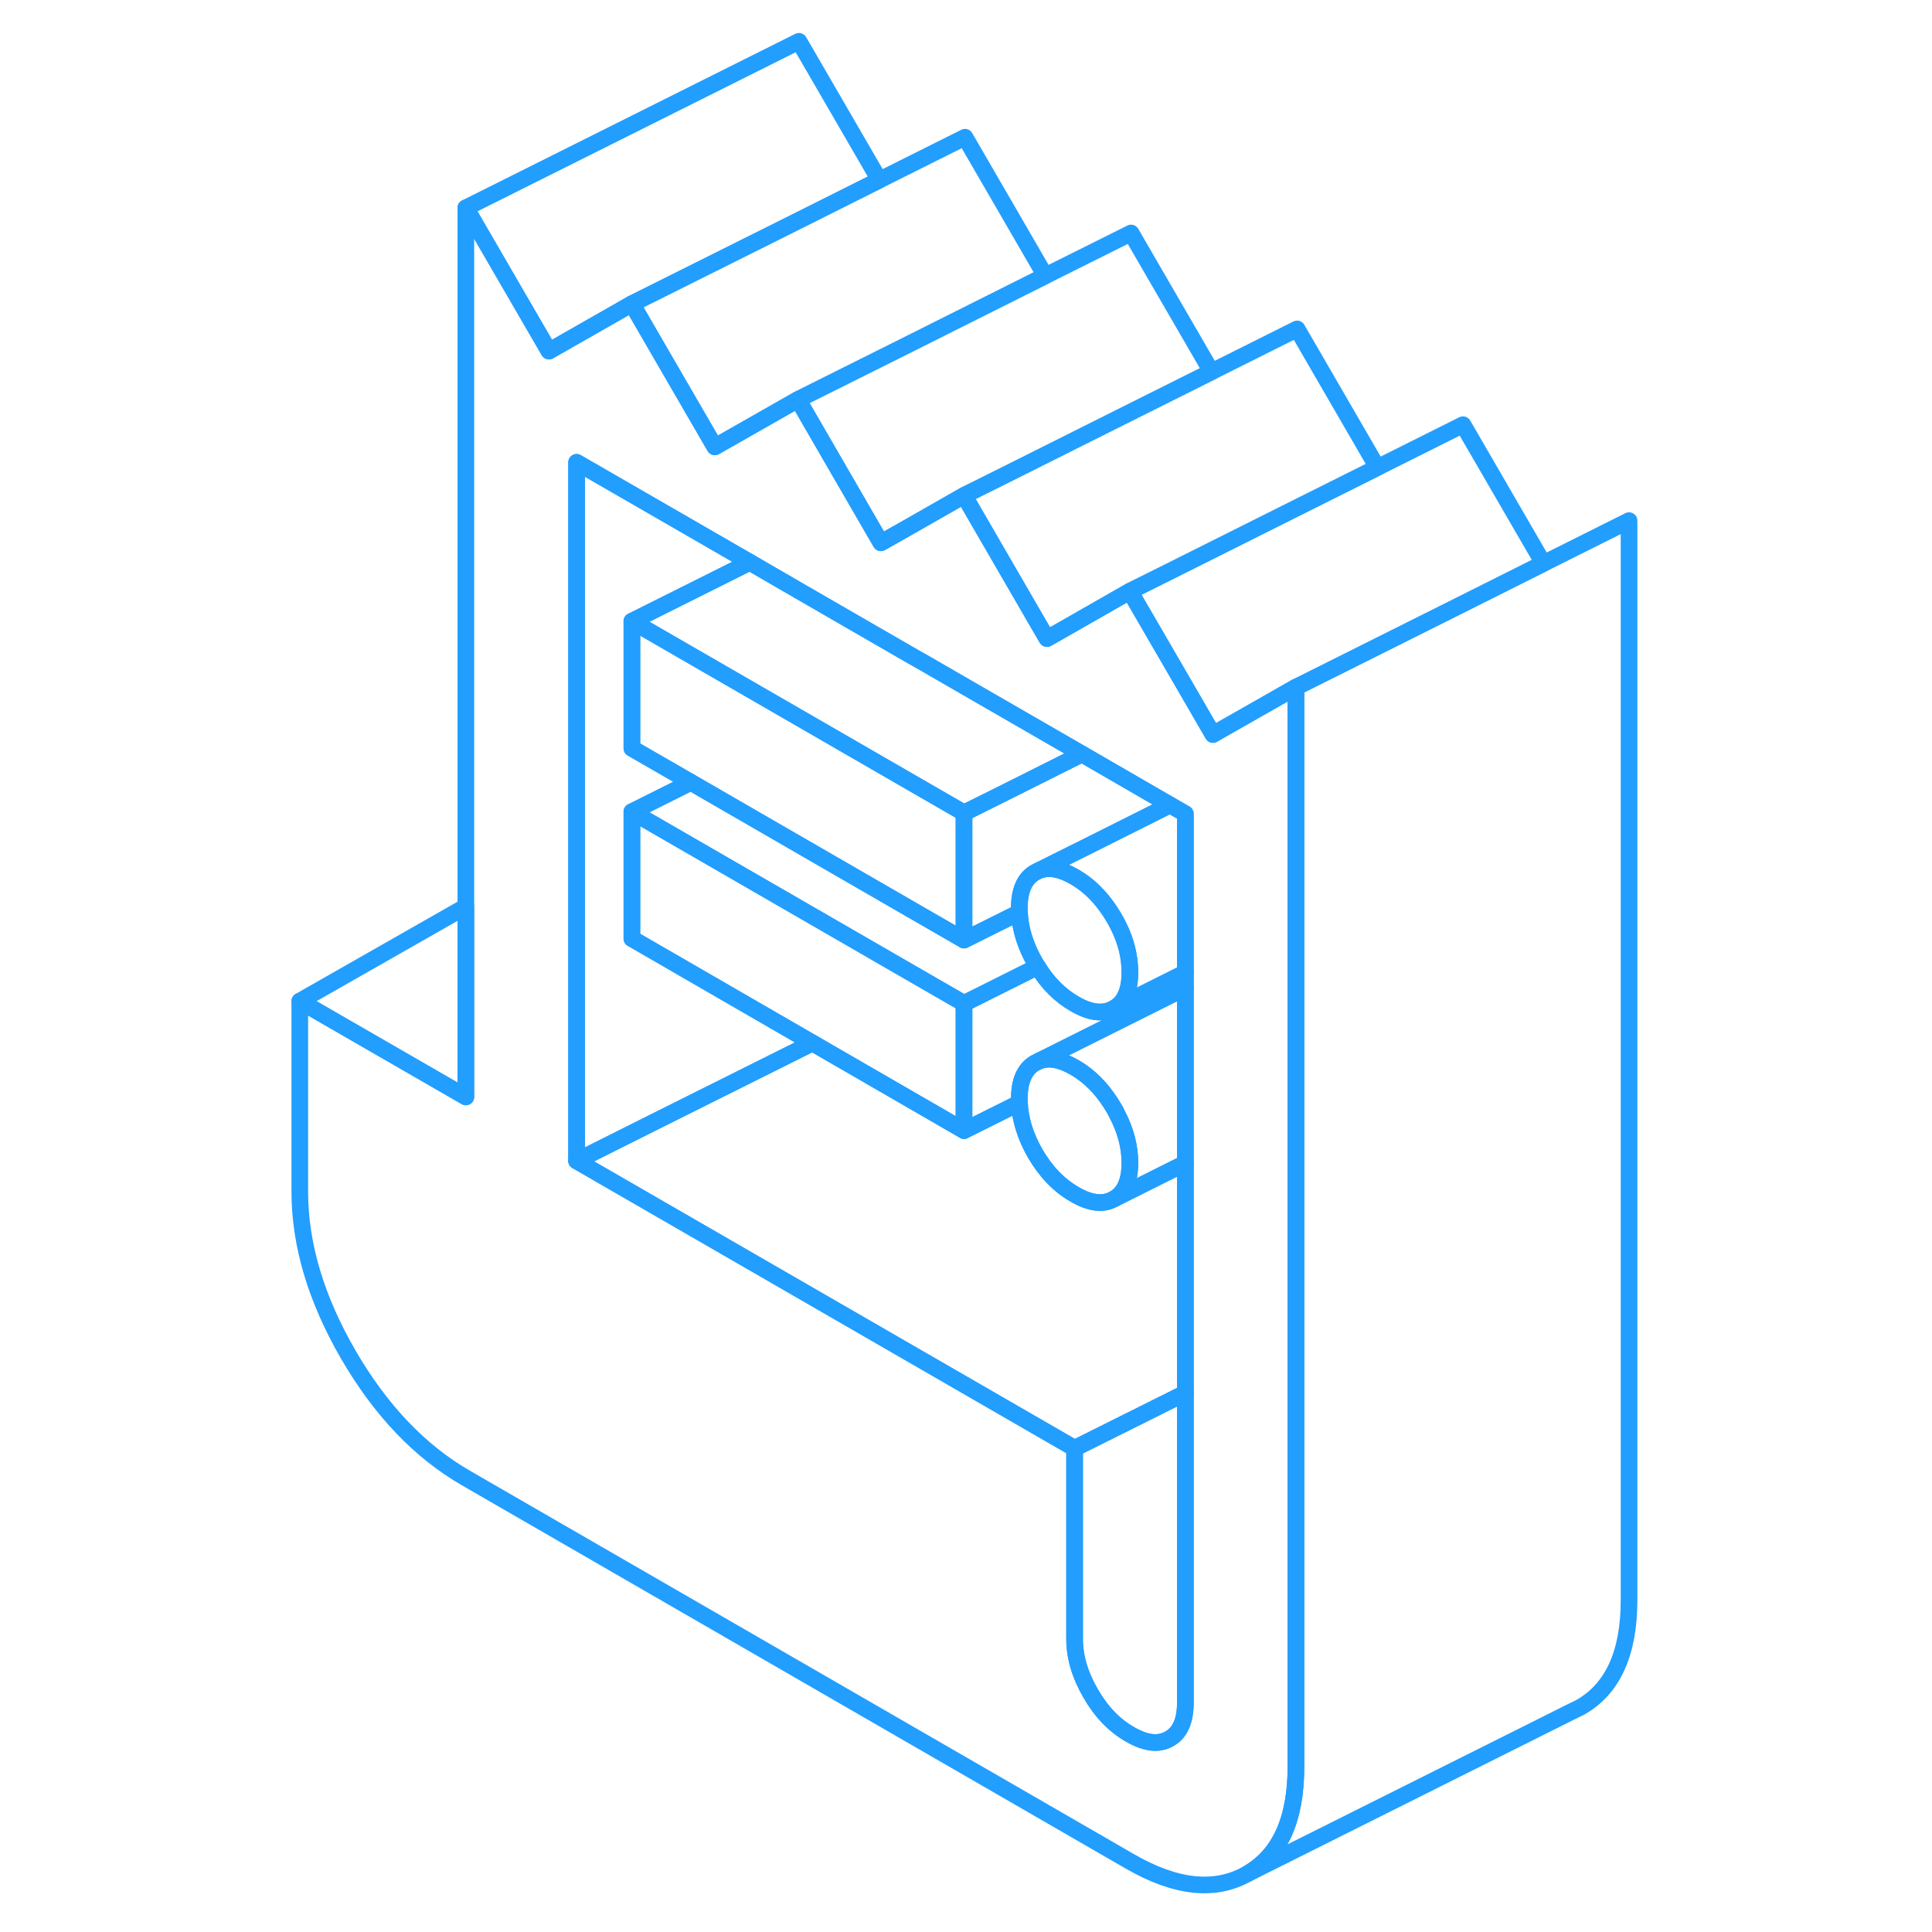 <svg width="48" height="48" viewBox="0 0 84 116" fill="none" xmlns="http://www.w3.org/2000/svg" stroke-width="1px" stroke-linecap="round" stroke-linejoin="round"><path d="M55.17 48.86V58.4L50.89 60.54C51.53 60.18 51.84 59.46 51.84 58.38C51.84 57.46 51.62 56.54 51.16 55.61C51.08 55.45 50.99 55.28 50.89 55.11C50.34 54.17 49.69 53.44 48.93 52.91C48.79 52.82 48.66 52.73 48.52 52.65C47.669 52.16 46.95 52.03 46.35 52.28L49.48 50.72L54.249 48.33L55.17 48.86Z" stroke="#229EFF" stroke-linejoin="round"/><path d="M81.81 31.26V96.07C81.81 99.25 80.84 101.39 78.9 102.5L78.29 102.8L58.9 112.5C60.84 111.39 61.81 109.25 61.81 106.07V41.26L61.88 41.23L71.2 36.57L76.67 33.83L81.81 31.26Z" stroke="#229EFF" stroke-linejoin="round"/><path d="M76.67 33.83L71.2 36.57L61.88 41.23L61.81 41.26L57.33 43.81L56.83 44.1L56.33 43.24L55.59 41.96L51.84 35.5L54.15 34.35L61.22 30.81L71.84 25.5L76.67 33.83Z" stroke="#229EFF" stroke-linejoin="round"/><path d="M57.33 43.81L56.83 44.1L56.33 43.24L55.59 41.96L51.84 35.5L47.36 38.06L46.86 38.34L46.36 37.48L41.94 29.85L41.88 29.75L38.62 31.61L36.89 32.59L35.65 30.45L31.97 24.09L31.91 23.99L26.92 26.83L21.94 18.24L16.96 21.08L11.97 12.48V65.86L2 60.11V71.54C2 74.72 2.97 77.98 4.91 81.33C6.85 84.67 9.2 87.14 11.97 88.74L51.84 111.76C54.61 113.36 56.97 113.6 58.9 112.5C60.84 111.39 61.81 109.25 61.81 106.07V41.26L57.33 43.81ZM55.17 102.24C55.17 103.32 54.85 104.04 54.21 104.4C53.57 104.77 52.79 104.68 51.84 104.13C50.9 103.59 50.11 102.77 49.48 101.67C48.84 100.57 48.52 99.48 48.52 98.4V86.96L27.23 74.67L18.62 69.7V27.76L29.02 33.76L31.97 35.47L38.62 39.31L39.64 39.89L41.94 41.22L48.96 45.27L54.25 48.33L55.17 48.86V102.24Z" stroke="#229EFF" stroke-linejoin="round"/><path d="M32.78 62.62L23.09 67.46L18.62 69.7V27.76L29.02 33.76L21.94 37.3V44.93L25.48 46.97L21.94 48.74V56.36L22 56.39L32.78 62.62Z" stroke="#229EFF" stroke-linejoin="round"/><path d="M55.17 58.4V59.31L46.35 63.72L46.15 63.82C46.09 63.86 46.02 63.9 45.97 63.94C45.46 64.33 45.2 65.01 45.2 65.98C45.2 66.06 45.2 66.14 45.21 66.22L41.88 67.88V60.25L46.3 58.04C46.9 59.03 47.65 59.77 48.52 60.27C49.46 60.82 50.25 60.91 50.89 60.54L55.17 58.4Z" stroke="#229EFF" stroke-linejoin="round"/><path d="M41.88 60.25V67.88L32.78 62.62L22 56.39L21.94 56.36V48.74L31.97 54.53L38.62 58.37L41.88 60.25Z" stroke="#229EFF" stroke-linejoin="round"/><path d="M41.88 48.81V56.44L38.62 54.56L31.97 50.72L25.48 46.97L21.94 44.93V37.3L31.97 43.09L32.56 43.43L38.62 46.93L41.88 48.81Z" stroke="#229EFF" stroke-linejoin="round"/><path d="M48.96 45.27L44.19 47.66L41.88 48.81L38.62 46.93L32.56 43.43L31.97 43.09L21.94 37.3L29.02 33.76L31.97 35.47L38.62 39.31L39.64 39.89L41.94 41.22L48.96 45.27Z" stroke="#229EFF" stroke-linejoin="round"/><path d="M54.25 48.33L49.48 50.72L46.35 52.28L46.15 52.38C45.52 52.74 45.2 53.46 45.2 54.54C45.2 54.62 45.2 54.7 45.21 54.78L41.88 56.44V48.81L44.19 47.66L48.96 45.27L54.25 48.33Z" stroke="#229EFF" stroke-linejoin="round"/><path d="M51.84 58.38C51.84 59.46 51.53 60.18 50.89 60.54C50.25 60.91 49.46 60.82 48.52 60.27C47.65 59.77 46.9 59.03 46.3 58.04C46.24 57.97 46.2 57.89 46.15 57.81C45.57 56.79 45.25 55.78 45.21 54.78C45.2 54.7 45.2 54.62 45.2 54.54C45.2 53.46 45.52 52.74 46.15 52.38L46.35 52.28C46.95 52.03 47.67 52.16 48.52 52.65C48.66 52.73 48.79 52.82 48.93 52.91C49.69 53.44 50.34 54.17 50.89 55.11C50.99 55.28 51.08 55.45 51.16 55.61C51.62 56.54 51.84 57.46 51.84 58.38Z" stroke="#229EFF" stroke-linejoin="round"/><path d="M51.84 69.82C51.84 70.9 51.53 71.62 50.89 71.98C50.25 72.35 49.46 72.26 48.52 71.71C47.58 71.17 46.79 70.35 46.15 69.25C45.57 68.23 45.25 67.22 45.21 66.22C45.2 66.14 45.2 66.06 45.2 65.98C45.2 65.01 45.46 64.33 45.97 63.94C46.02 63.9 46.09 63.86 46.15 63.82L46.35 63.72C46.95 63.47 47.67 63.6 48.52 64.09C48.66 64.17 48.79 64.26 48.93 64.35C49.69 64.88 50.34 65.61 50.89 66.55C50.96 66.66 51.02 66.78 51.07 66.89C51.59 67.88 51.84 68.85 51.84 69.82Z" stroke="#229EFF" stroke-linejoin="round"/><path d="M55.17 59.31V69.84L50.89 71.98C51.53 71.62 51.84 70.9 51.84 69.82C51.84 68.85 51.59 67.88 51.07 66.89C51.02 66.78 50.96 66.66 50.89 66.55C50.34 65.61 49.69 64.88 48.93 64.35C48.79 64.26 48.66 64.17 48.52 64.09C47.669 63.6 46.95 63.47 46.35 63.72L55.17 59.31Z" stroke="#229EFF" stroke-linejoin="round"/><path d="M55.17 83.64V102.24C55.17 103.32 54.85 104.04 54.21 104.4C53.57 104.77 52.79 104.68 51.84 104.13C50.9 103.59 50.109 102.77 49.48 101.67C48.84 100.57 48.52 99.48 48.52 98.4V86.96L55.17 83.64Z" stroke="#229EFF" stroke-linejoin="round"/><path d="M66.7 28.07L61.22 30.81L54.15 34.35L51.84 35.5L47.36 38.06L46.86 38.34L46.36 37.48L41.94 29.85V29.72L44.19 28.6L51.26 25.06L61.88 19.75L66.7 28.07Z" stroke="#229EFF" stroke-linejoin="round"/><path d="M55.17 69.84V83.64L48.52 86.96L27.23 74.67L18.62 69.7L23.09 67.46L32.78 62.62L41.88 67.88L45.21 66.22C45.25 67.22 45.57 68.23 46.15 69.25C46.79 70.35 47.58 71.17 48.52 71.71C49.46 72.26 50.25 72.35 50.89 71.98L55.17 69.84Z" stroke="#229EFF" stroke-linejoin="round"/><path d="M56.74 22.32L51.26 25.06L44.19 28.6L41.94 29.72L41.88 29.75L38.62 31.61L36.89 32.59L35.65 30.45L31.97 24.09V23.96L38.62 20.64L41.29 19.3L46.76 16.56L51.91 13.99L56.74 22.32Z" stroke="#229EFF" stroke-linejoin="round"/><path d="M46.76 16.56L41.29 19.3L38.62 20.64L31.97 23.96L31.91 23.99L26.92 26.83L21.94 18.24L31.97 13.23L36.8 10.81L41.94 8.24L46.76 16.56Z" stroke="#229EFF" stroke-linejoin="round"/><path d="M36.8 10.81L31.97 13.23L21.94 18.24L16.96 21.08L11.97 12.48L31.97 2.48L36.8 10.81Z" stroke="#229EFF" stroke-linejoin="round"/><path d="M11.97 54.43V65.86L2 60.11L11.97 54.43Z" stroke="#229EFF" stroke-linejoin="round"/><path d="M46.3 58.04L41.88 60.25L38.62 58.37L31.97 54.53L21.94 48.74L25.48 46.97L31.97 50.72L38.62 54.56L41.88 56.44L45.21 54.78C45.25 55.78 45.57 56.79 46.15 57.81C46.2 57.89 46.24 57.97 46.3 58.04Z" stroke="#229EFF" stroke-linejoin="round"/></svg>